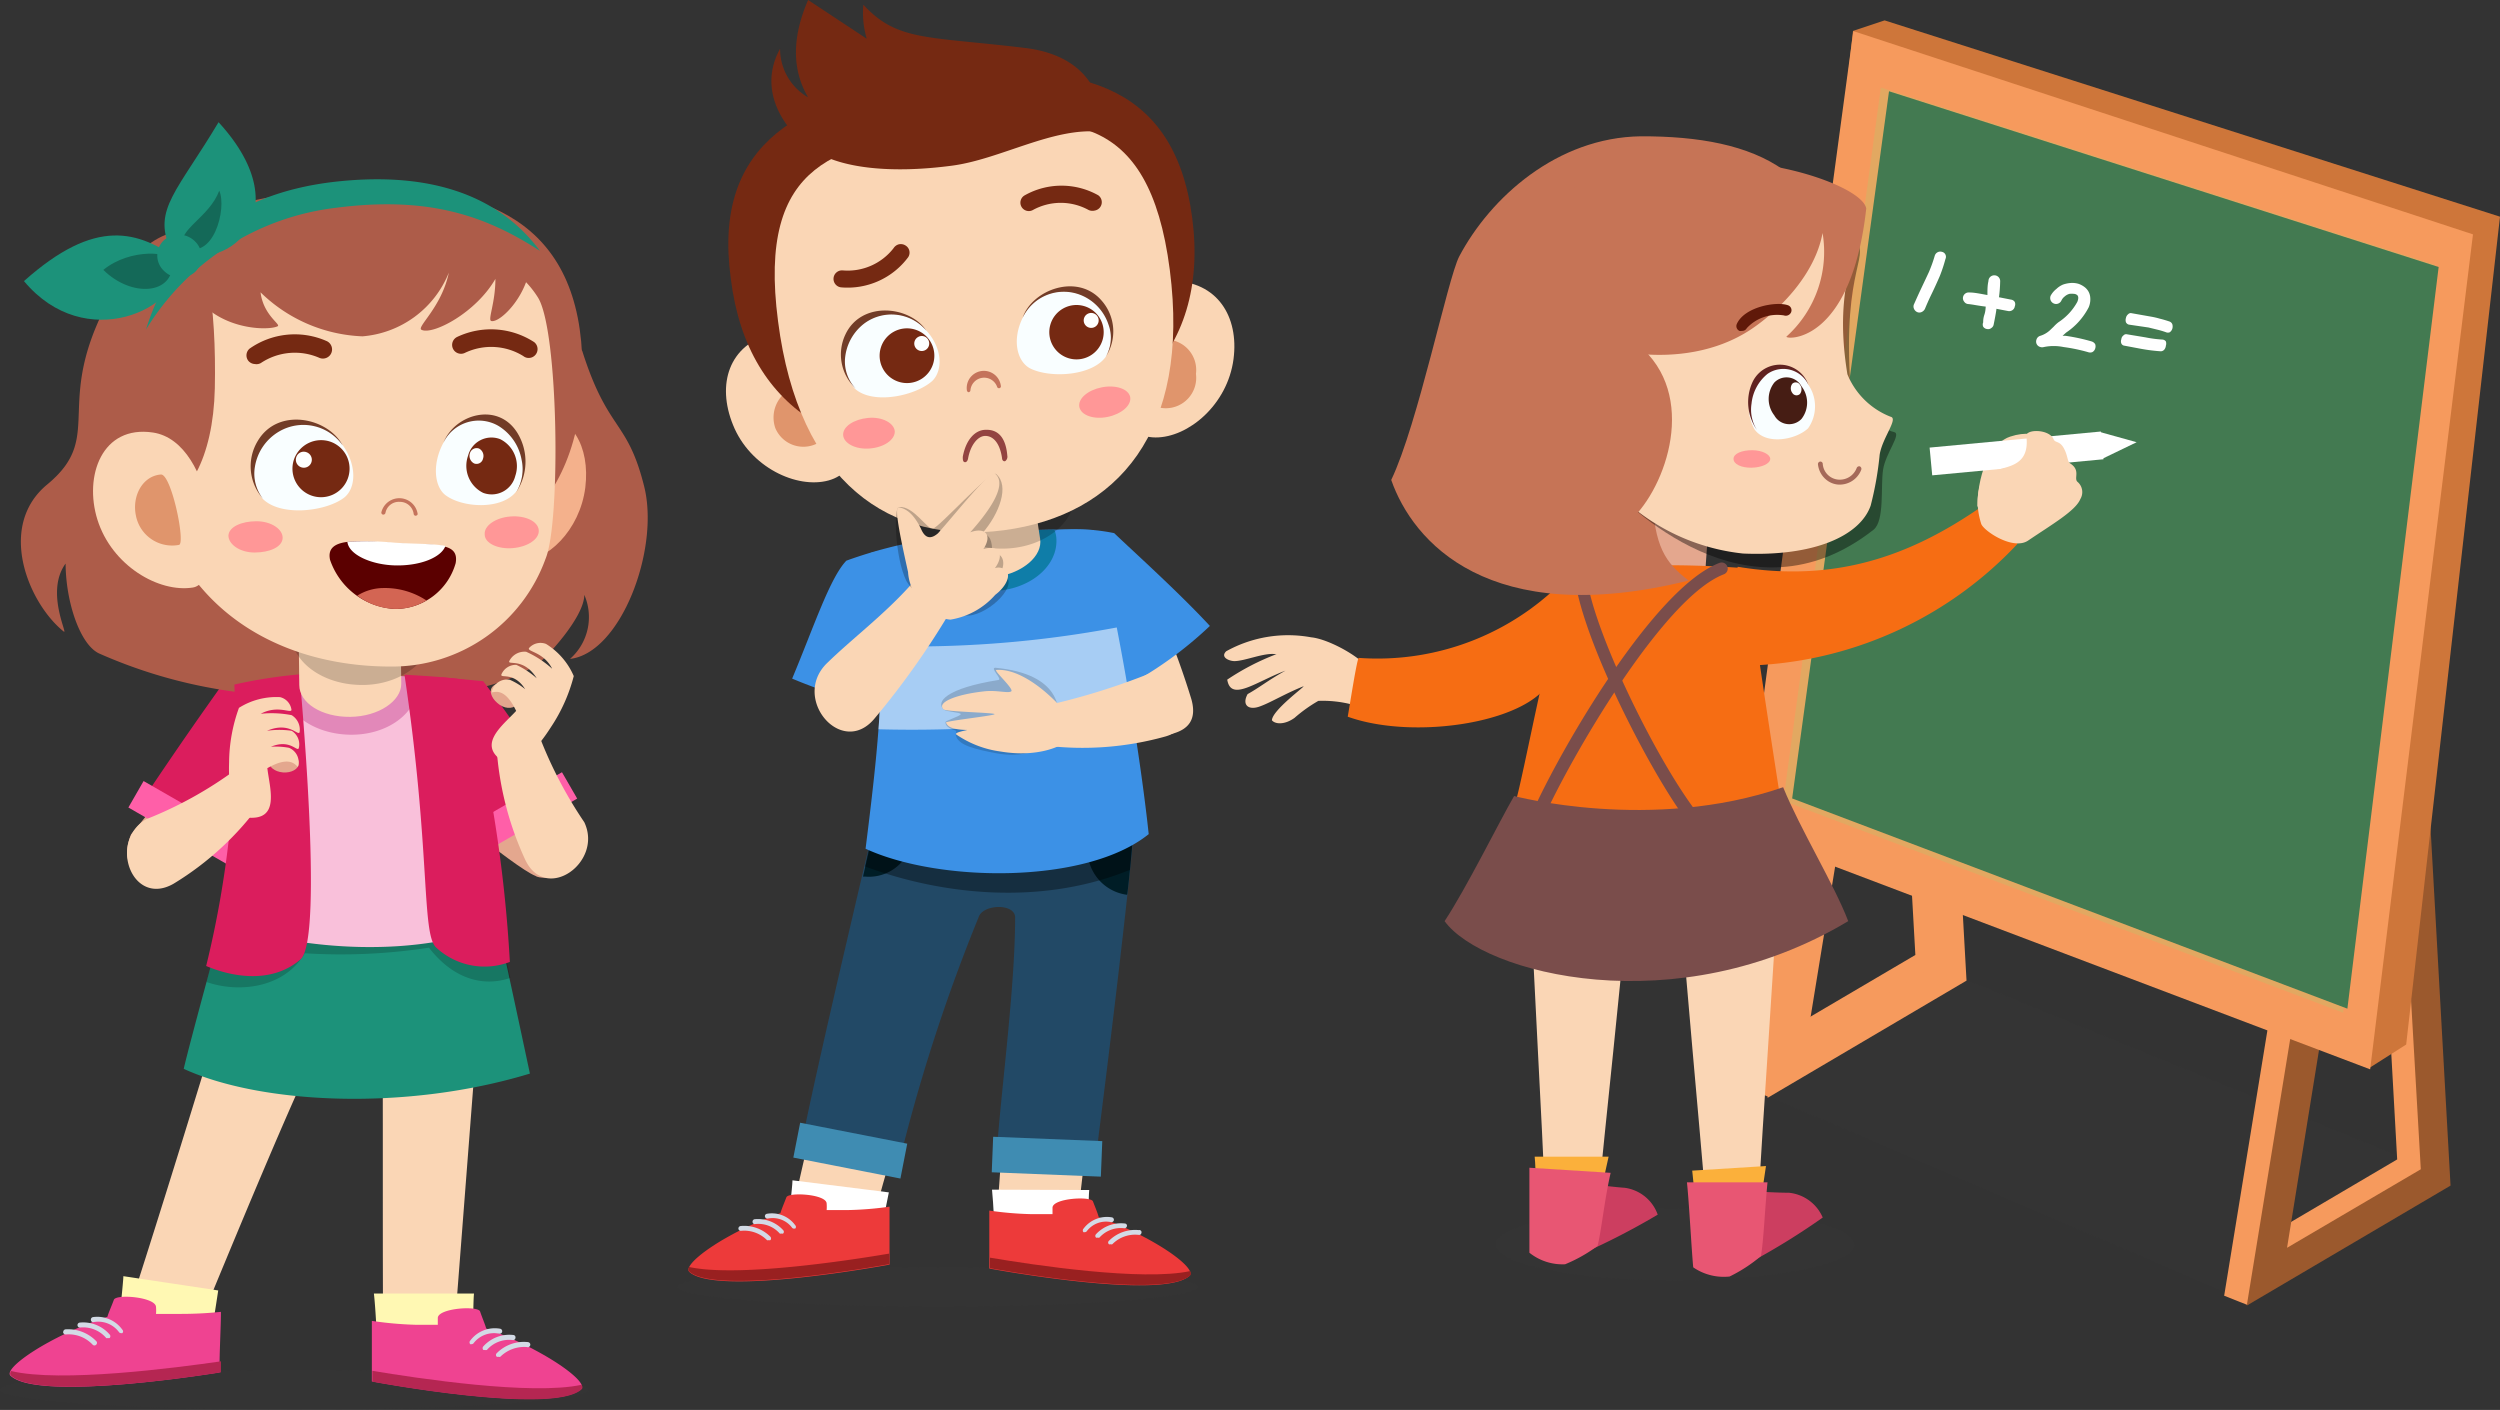 <svg xmlns="http://www.w3.org/2000/svg" viewBox="0 0 147.1 82.96"><rect x="0" y="0" width="147.1" height="82.96" fill="#333333" stroke="none"/><defs><style>.cls-1{fill:#383838;opacity:0.2;}.cls-2{fill:#fad6b5;}.cls-3{fill:#3c91e6;}.cls-12,.cls-4{fill:#fff;}.cls-5{fill:#ed3a3a;}.cls-6{fill:#992020;}.cls-7{fill:#d3dae5;}.cls-8{fill:#224966;}.cls-9{fill:#001d26;}.cls-10{fill:#3f8cb2;}.cls-11{opacity:0.37;}.cls-12{opacity:0.55;}.cls-13{fill:#0f7da8;}.cls-14{opacity:0.19;}.cls-15{fill:#e0956c;}.cls-16{fill:#752912;}.cls-17{fill:#ff9797;}.cls-18{fill:#f9feff;}.cls-19{fill:#723c27;}.cls-20{fill:#fefffe;}.cls-21{fill:#934341;}.cls-22{fill:#c4735b;}.cls-23{opacity:0.24;}.cls-24{opacity:0.17;}.cls-25{fill:#f69a5d;}.cls-26{fill:#9b592d;}.cls-27{fill:#ce763a;}.cls-28{fill:#e2a861;}.cls-29{fill:#437a51;}.cls-30{fill:#f66d13;}.cls-31{fill:#e4a78e;}.cls-32{fill:#7a4d4b;}.cls-33{fill:#fbb03b;}.cls-34{fill:#cc3e60;}.cls-35{fill:#e85673;}.cls-36{fill:#c67456;}.cls-37{opacity:0.4;}.cls-38{fill:#a56959;}.cls-39{fill:#601909;}.cls-40{fill:#602220;}.cls-41{fill:#461d14;}.cls-42{fill:#c68c75;}.cls-43{fill:#db1d5d;}.cls-44{fill:#ff5fa8;}.cls-45{fill:#ad5c49;}.cls-46{fill:#fff8b3;}.cls-47{fill:#ef4391;}.cls-48{fill:#b52652;}.cls-49{fill:#1c927a;}.cls-50{fill:#f9c0da;}.cls-51{fill:#e288b9;}.cls-52{fill:#f4b18c;}.cls-53{fill:#5b0000;}.cls-54{fill:#d36553;}.cls-55{opacity:0.28;}</style></defs><title>Asset 17</title><g id="Layer_2" data-name="Layer 2"><g id="Blackboard"><path class="cls-1" d="M70.49,75.72c0,.65-6.86,1.17-15.31,1.17s-15.31-.52-15.31-1.17,6.85-1.16,15.31-1.16S70.49,75.08,70.49,75.72Z"/><path class="cls-2" d="M70.1,41.14a46.39,46.39,0,0,0-3.5-8.41l-4.27,2.48c.21,1,3.55,7.51,4.51,8.22C67.75,43.25,70.8,43.62,70.1,41.14Z"/><path class="cls-3" d="M71.19,36.83a22.62,22.62,0,0,1-4.9,3.54c-2-2.12-4.13-8.94-4.15-9.17a11.24,11.24,0,0,1,3.42.17C66.6,32.37,69.32,34.81,71.19,36.83Z"/><path class="cls-2" d="M51.13,72.68a26.28,26.28,0,0,1-4.52-1.15c.21-1.29.84-3.85,1-4.6l4.81,1.19C52,69.36,51.38,71.82,51.13,72.68Z"/><path class="cls-4" d="M51.73,73c0,.08-5.33-.59-5.33-.68,0-.81.22-2.4.23-2.87l5.67.71C52.11,71.05,51.86,72.51,51.73,73Z"/><path class="cls-5" d="M45.92,71.38c.08-.27.23-.61.35-.93s2.37-.19,2.37.37a2.31,2.31,0,0,1,0,.38c.39,0,.81,0,1.26,0A19.84,19.84,0,0,0,52.34,71c0,.89,0,2.42,0,3.41,0,0-10.18,1.9-11.78.43C40.11,74.39,42.66,72.54,45.92,71.38Z"/><path class="cls-6" d="M52.33,73.76c0,.22,0,.43,0,.62,0,0-10.18,1.9-11.78.43a.22.22,0,0,1,0-.26C43.35,75.16,49.8,74.19,52.33,73.76Z"/><path class="cls-7" d="M46.6,72.23a.13.13,0,0,0,.11.06s.06,0,.08,0a.14.14,0,0,0,0-.2,1.7,1.7,0,0,0-1.67-.67.14.14,0,0,0-.11.17.15.15,0,0,0,.17.11A1.43,1.43,0,0,1,46.6,72.23Zm-.72.35a.14.14,0,0,0,.1,0,.13.13,0,0,0,.1,0,.14.14,0,0,0,0-.2,2,2,0,0,0-1.69-.64.15.15,0,0,0,0,.29A1.67,1.67,0,0,1,45.88,72.58Zm-2.43-.27a.14.14,0,0,0,.17.11,1.89,1.89,0,0,1,1.51.55.13.13,0,0,0,.1,0,.18.18,0,0,0,.1,0,.15.15,0,0,0,0-.2,2.17,2.17,0,0,0-1.76-.63A.15.15,0,0,0,43.45,72.31Z"/><path class="cls-2" d="M58.61,72.21a27.79,27.79,0,0,0,4.64.41c.23-1.29.48-3.92.6-4.67l-4.93-.46C58.89,68.79,58.66,71.31,58.61,72.21Z"/><path class="cls-4" d="M58.56,72.89c0,.08,5.36.13,5.38,0,.12-.8.1-2.41.15-2.87L58.37,70C58.46,70.87,58.51,72.35,58.56,72.89Z"/><path class="cls-5" d="M64.65,71.62c-.07-.27-.22-.61-.34-.93s-2.37-.19-2.38.37c0,.14,0,.27,0,.38-.39,0-.81,0-1.26,0a20.22,20.22,0,0,1-2.46-.21c0,.89,0,2.42,0,3.41,0,0,10.17,1.9,11.78.43C70.47,74.63,67.91,72.78,64.65,71.62Z"/><path class="cls-6" d="M58.25,74c0,.22,0,.43,0,.62,0,0,10.17,1.9,11.78.43.06-.06.06-.15,0-.26C67.22,75.4,60.78,74.43,58.25,74Z"/><path class="cls-7" d="M65.37,71.91a.15.15,0,0,0,.17-.11.15.15,0,0,0-.11-.17,1.72,1.72,0,0,0-1.68.67.15.15,0,0,0,0,.2.13.13,0,0,0,.08,0,.14.14,0,0,0,.12-.06A1.42,1.42,0,0,1,65.37,71.91Zm.78.36a.15.15,0,0,0,.16-.13.13.13,0,0,0-.13-.15,2,2,0,0,0-1.69.63.14.14,0,0,0,0,.2.12.12,0,0,0,.09,0,.15.15,0,0,0,.11,0A1.69,1.69,0,0,1,66.15,72.27Zm.86.11a2.17,2.17,0,0,0-1.76.63.13.13,0,0,0,0,.2.11.11,0,0,0,.09,0,.15.15,0,0,0,.11,0A1.88,1.88,0,0,1,67,72.66a.13.13,0,0,0,.16-.11A.13.13,0,0,0,67,72.38Z"/><path class="cls-8" d="M47,68.15a55.74,55.74,0,0,0,5.82.6A102.52,102.52,0,0,1,57.61,53.9c.32-.71,2.13-.74,2.12.09,0,4.5-1,11.4-1.14,14.85,1.71-.2,4.37.17,5.81-.11,0,0,2.41-18.66,2.57-23.14a111.06,111.06,0,0,0-14.71-.74C51.6,48,48,62.8,47,68.15Z"/><path class="cls-9" d="M66.81,47.51A2.58,2.58,0,0,0,64,49.75a2.67,2.67,0,0,0,2.32,2.9C66.38,52.42,66.72,48.83,66.81,47.51Z"/><path class="cls-9" d="M52,46.58c-.35,1.29-.77,3-1.22,5l.14,0A2.58,2.58,0,0,0,52,46.58Z"/><rect class="cls-10" x="58.4" y="67.1" width="6.42" height="2.09" transform="matrix(-1, -0.04, 0.04, -1, 120.49, 138.67)"/><rect class="cls-10" x="46.83" y="66.65" width="6.42" height="2.09" transform="translate(13.92 -8.34) rotate(11.07)"/><path class="cls-11" d="M66.49,51.18c.18-1.94.32-4.44.32-5.2a107.17,107.17,0,0,0-14.58-1c-.22,1-.74,3.19-1.34,6C55.49,52.69,61.33,53.29,66.49,51.18Z"/><path class="cls-3" d="M46.61,39.93A30.65,30.65,0,0,0,53,41.83c.63-2.85,1.83-10,1.8-10.12a26.65,26.65,0,0,0-5,1.28C48.83,34,47.88,36.9,46.61,39.93Z"/><path class="cls-3" d="M50.93,49.94c4.33,2,13,2.1,16.66-.86-.66-6.18-2.36-15.43-3.23-17.89a47.24,47.24,0,0,0-13.11,1.34C52.2,38.45,51.92,42.07,50.93,49.94Z"/><path class="cls-12" d="M65.71,36.92c.29,1.5.59,3.15.86,4.84a71.38,71.38,0,0,1-14.88,1.15,45.56,45.56,0,0,0,.12-4.9A64.65,64.65,0,0,0,65.71,36.92Z"/><path class="cls-13" d="M62.16,31.76a1.68,1.68,0,0,0-.12-.59,59.9,59.9,0,0,0-7.55.57,1.24,1.24,0,0,0,0,.27c0,1.6,1.81,2.84,3.94,2.77S62.21,33.36,62.16,31.76Z"/><path class="cls-2" d="M60.49,27.06l.71,4.64c.16,1-1,2-2.55,2.24s-2.95-.37-3.11-1.37l-.71-4.64Z"/><path class="cls-14" d="M63.28,28.93a2.51,2.51,0,0,0-.14-.66,66.22,66.22,0,0,0-8.41.61c0,.1,0,.2,0,.3.05,1.78,2,3.16,4.38,3.1S63.33,30.71,63.28,28.93Z"/><path class="cls-2" d="M61.59,43.88a18.1,18.1,0,0,0,7-.55c2.34-.68,1.38-4.39-1-3.68a39.87,39.87,0,0,1-6.29,1.92C60.9,41.66,61.17,43.83,61.59,43.88Z"/><path class="cls-2" d="M56,35.84a47.73,47.73,0,0,1-4.57,6.47c-1.93,2.26-4.87-1.22-2.78-3.28,1.54-1.5,3.38-2.86,5-4.68C54,34,56.24,35.44,56,35.84Z"/><path class="cls-2" d="M72.58,21.13c-.35,2.68-2.66,4.62-4.59,4.61s-2.56-2.1-2.54-4.64,1.6-4.59,3.53-4.57C71.61,16.56,72.91,18.61,72.58,21.13Z"/><path class="cls-15" d="M70.37,22a1.79,1.79,0,1,1-3.55,0,1.79,1.79,0,1,1,3.55,0Z"/><path class="cls-2" d="M43.13,25c1,2.5,3.76,3.78,5.62,3.27s1.93-2.69,1.26-5.14-2.73-4-4.59-3.51C42.88,20.29,42.16,22.61,43.13,25Z"/><path class="cls-15" d="M45.62,25.19a1.79,1.79,0,1,0,1.18-2.42A1.9,1.9,0,0,0,45.62,25.19Z"/><path class="cls-16" d="M43,16.39C44,24.52,50.14,27.44,58,26.4S71.22,21,70.15,12.82s-7.1-9.26-15-8.22S41.89,8.26,43,16.39Z"/><path class="cls-2" d="M45.78,18.9C47,28.42,52.37,32.08,59.06,31.2s11-5.8,9.77-15.33S62.64,6.73,56,7.61,44.53,9.37,45.78,18.9Z"/><path class="cls-17" d="M66.5,23.36c.09.48-.5,1-1.32,1.17s-1.57-.09-1.67-.58.5-1,1.32-1.16S66.4,22.88,66.5,23.36Z"/><path class="cls-17" d="M52.65,25.39c0,.49-.63.93-1.47,1s-1.55-.31-1.57-.8.63-.92,1.47-1S52.62,24.9,52.65,25.39Z"/><path class="cls-16" d="M45.9,2.87a3.3,3.3,0,0,0,1.65,2.86c-.81-1.37-1.09-3.23,0-5.73L51,2.28a5.37,5.37,0,0,1-.2-2c2,2.15,3.66,1.84,9.5,2.54,4,.48,4.72,3.28,4.46,4.94C62,7.45,58.85,9.38,56,9.75c-3.56.47-6.36.14-7.92-.78C46.2,7.85,44.51,5.37,45.9,2.87Z"/><path class="cls-18" d="M54.48,19.42c1,1.08,1,2.39.37,3-1,.88-3.48,1.41-4.55.45A2.59,2.59,0,0,1,50.85,19,2.67,2.67,0,0,1,54.48,19.42Z"/><path class="cls-19" d="M49.74,19.69c.93-2,3.79-1.71,4.77-.23A2.69,2.69,0,0,0,50.9,19a2.9,2.9,0,0,0-1.18,2.12,2.29,2.29,0,0,0,.64,1.75A2.74,2.74,0,0,1,49.74,19.69Z"/><path class="cls-16" d="M54.77,20.14a1.61,1.61,0,1,1-2.18-.62A1.61,1.61,0,0,1,54.77,20.14Z"/><path class="cls-20" d="M54.62,20a.44.44,0,1,1-.6-.17A.43.43,0,0,1,54.62,20Z"/><path class="cls-18" d="M60.19,18.67c-.65,1.29-.37,2.57.41,3,1.17.6,3.71.47,4.5-.73a2.58,2.58,0,0,0-1.53-3.61A2.66,2.66,0,0,0,60.19,18.67Z"/><path class="cls-19" d="M64.83,17.7c-1.41-1.66-4.1-.66-4.66,1a2.68,2.68,0,0,1,3.37-1.36,2.83,2.83,0,0,1,1.68,1.75A2.23,2.23,0,0,1,65.06,21,2.74,2.74,0,0,0,64.83,17.7Z"/><path class="cls-16" d="M64.74,18.77a1.6,1.6,0,1,1-2.18-.62A1.6,1.6,0,0,1,64.74,18.77Z"/><path class="cls-20" d="M64.59,18.64a.44.44,0,1,1-.6-.17A.44.44,0,0,1,64.59,18.64Z"/><path class="cls-16" d="M52.87,14.38a.53.53,0,0,0-.29.22,3.42,3.42,0,0,1-3,1.31.5.5,0,0,0-.07,1,4.44,4.44,0,0,0,3.93-1.78.49.49,0,0,0-.15-.68A.52.52,0,0,0,52.87,14.38Z"/><path class="cls-16" d="M64.41,12.39a.5.5,0,0,0,.21-.9,4.41,4.41,0,0,0-4.32,0,.49.49,0,1,0,.47.87,3.4,3.4,0,0,1,3.29,0A.55.55,0,0,0,64.41,12.39Z"/><path class="cls-21" d="M58.12,25.29H58c-.62,0-1.17.58-1.35,1.59,0,.14,0,.28.1.31s.18-.06.21-.2c.13-.77.56-1.33,1-1.34s.86.36,1,1.3c0,.14.1.22.19.18a.32.32,0,0,0,.12-.32C59.16,25.48,58.5,25.31,58.12,25.29Z"/><path class="cls-22" d="M57,23.08a.13.13,0,0,0,.1-.11.81.81,0,0,1,1.57-.21.11.11,0,1,0,.22-.06,1,1,0,0,0-2,.26.13.13,0,0,0,.11.12Z"/><path class="cls-23" d="M58.83,33.74c.31-.41.34-1.2-.45-1.22,0-.67-.1-1.05-.59-1.13,1-1.14,1.64-2.81.82-3.5-.3-.25-3.35,3.14-3.71,3.21s-1.12-1.33-2-1.27c-.34,0-.24,3,.43,4.35.46.91,2.9,2.3,3.92,2C58.53,35.89,60.21,34.08,58.83,33.74Z"/><path class="cls-2" d="M59.23,33.6a.66.66,0,0,0-.69-.17c.29-.39.38-.79.2-1s-.5-.24-.88-.12c.24-.36.32-.71.16-.92s-.52-.22-.93-.07c.95-1.06,2.27-2.77,1.46-3.45-.29-.24-2.45,2.51-3.36,3.51-.36.31-.73.38-1-.27-.41-.83-.83-1.18-1.31-1.26-.32-.06.24,2.4.55,3.81a2.8,2.8,0,0,0,.17.8,2.67,2.67,0,0,0,2.32,2A4.46,4.46,0,0,0,58.56,35h0C59.17,34.54,59.47,33.92,59.23,33.6Z"/><path class="cls-24" d="M55.63,42.48c0,.08,0,.33.56.49.17.05,0,.22.07.36.18.53,1.12.76,2.4,1,2.55.44,3.45-1,3.59-1.77s.19-2.9-3.68-3.27c-.35,0,.43.68.18.72-3.08.49-3.71,1.29-3.22,1.74.16.14,1,.16,1,.27S55.69,42.38,55.63,42.48Z"/><path class="cls-2" d="M55.66,42.52c.07.13.17.41,1.22.43.17,0-.78.13-.61.27a6,6,0,0,0,2.61,1c2.55.43,4.3-.55,4.42-1.26.08-.5-2.61-3.69-4.67-3.54-.21,0,1.06,1.13.87,1.26s-.86-.09-1.6,0c-1.64.18-2.81.65-2.38,1.06.15.14,3,.19,3,.28S55.62,42.42,55.66,42.52Z"/><polygon class="cls-1" points="132.09 76.54 104.1 64.53 115.69 57.64 143.3 68.9 132.09 76.54"/><path class="cls-25" d="M102.72,64l9-55.35,2.71,48.45-10.39,7.43Zm8.19-39.63L105,60.72l7.7-4.53Z"/><path class="cls-25" d="M104,64.6l9-55.35,2.71,48.45ZM112.22,25,106.3,61.28,114,56.75Z"/><path class="cls-25" d="M130.87,76.24l9.22-56.58,2.76,49.53-10.62,7.59Zm8.37-40.51-6.05,37.12,7.86-4.63Z"/><path class="cls-26" d="M132.2,76.82l9.22-56.59,2.77,49.53Zm8.37-40.52-6,37.12,7.87-4.62Z"/><polygon class="cls-27" points="139.44 62.82 103.85 48.56 109.03 1.82 110.89 1.2 147.1 12.75 141.58 61.46 139.44 62.82"/><polygon class="cls-25" points="139.46 62.92 102.69 48.99 109.05 1.83 145.51 13.79 139.46 62.92"/><polygon class="cls-28" points="137.87 59.59 104.93 47.12 110.67 5.15 143.28 15.58 137.87 59.59"/><polygon class="cls-29" points="138.12 59.35 105.45 46.98 111.15 5.37 143.49 15.71 138.12 59.35"/><ellipse class="cls-1" cx="98.55" cy="73.23" rx="10.56" ry="2.12"/><path class="cls-2" d="M103.49,70.38l-3.15.06c-.33-4.17-1.14-12.61-1.61-18.95l5.92-.06C104.36,57.37,103.7,66.05,103.49,70.38Z"/><path class="cls-2" d="M90.9,70.44l3.14.1c.4-4.16,1.32-12.59,1.89-18.92L90,51.47C90.22,57.42,90.75,66.11,90.9,70.44Z"/><path class="cls-2" d="M72.62,38.9c.63,0,1.73-.5,2.42-.41l.07,0a14.26,14.26,0,0,0-2.9,1.5c.22,1.32,1.67.13,3.43-.53-1,.55-1.54,1-2.23,1.38-.36.65.06,1,.79.7.57-.21,1.49-.76,2.5-1.16.1,0-1.84,1.41-1.86,2,.18.23.73.29,1.33-.14a8.62,8.62,0,0,1,1.4-1,6.78,6.78,0,0,1,2,.22c.79-.07,1.23-1.55,1.11-1.86-.31-.8-2.46-2-3.53-2.1a7.5,7.5,0,0,0-5,.82C71.79,38.67,72.31,38.89,72.62,38.9Z"/><path class="cls-30" d="M79.94,38.71c-.13.26-.51,2.74-.64,3.46,4,1.44,11,.3,12-2.31a52.37,52.37,0,0,0,1.28-6.33A15.35,15.35,0,0,1,79.94,38.71Z"/><path class="cls-31" d="M100.52,31l-.23,3.36c-.05.73-1.08,1.25-2.3,1.16s-2.17-.73-2.12-1.45l.23-3.37Z"/><path class="cls-30" d="M89.09,47.48c4.61,3.91,12.3,1.7,15.83.55,0,0-1.44-9.05-2.17-14.59a61,61,0,0,0-10.14.06C91.41,35.73,89.58,46.18,89.09,47.48Z"/><path class="cls-32" d="M99.69,48.63a.37.37,0,0,1-.28-.14c-2.39-3-7.74-13.52-6.65-16a.36.36,0,0,1,.48-.19.36.36,0,0,1,.18.48C92.57,34.73,97.24,44.56,100,48a.36.36,0,0,1-.06.51A.4.4,0,0,1,99.69,48.63Z"/><path class="cls-32" d="M90.48,48.31a.32.32,0,0,1-.14,0,.36.36,0,0,1-.19-.48c1.65-3.71,7.15-13.21,11-14.7a.36.36,0,1,1,.26.67c-3.58,1.4-9,10.81-10.58,14.32A.36.36,0,0,1,90.48,48.31Z"/><path class="cls-32" d="M104.92,46.32c1,2.46,3,5.71,3.83,7.88-10.12,6.07-21.5,3.1-23.75,0,1.29-1.95,3.23-5.88,4.09-7.36C89.09,46.83,97.16,49,104.92,46.32Z"/><path class="cls-33" d="M103.39,72l-3.52.23c-.08-.65-.2-2.59-.3-3.35l4.34-.27C103.72,69.79,103.54,71.4,103.39,72Z"/><path class="cls-34" d="M103.09,74.22,100,74.1c-.13-.63.2-3.47,0-4.22,0,0,4,.31,5.25.3a2.43,2.43,0,0,1,2,1.46A41.12,41.12,0,0,1,103.09,74.22Z"/><path class="cls-35" d="M103.61,73.91a8.83,8.83,0,0,1-1.84,1.2,3.17,3.17,0,0,1-2.14-.54c-.09-.89-.25-3.91-.37-5H104C103.84,71.21,103.77,73.05,103.61,73.91Z"/><path class="cls-33" d="M93.91,71.41H90.38c0-.64,0-2.59-.08-3.35h4.35C94.38,69.2,94.1,70.8,93.91,71.41Z"/><path class="cls-34" d="M93.08,73.77l-3-.32c-.09-.64.42-3.45.3-4.21,0,0,4,.57,5.22.65a2.4,2.4,0,0,1,1.94,1.58A42,42,0,0,1,93.08,73.77Z"/><path class="cls-35" d="M94,73.31a8.72,8.72,0,0,1-1.91,1.08,3.12,3.12,0,0,1-2.1-.68c0-.89,0-3.91,0-5l4.78.3C94.4,70.63,94.22,72.47,94,73.31Z"/><path class="cls-36" d="M108.21,17.78c-.09,7.68-4.21,11.31-11,11.38.14,3,.75,3.93,2.15,5-11.77,2.91-16.24-2.31-17.5-5.92,1.57-3.27,3.32-11.84,4-13.15,1.84-3.48,5.76-7,10.68-7.07C103.35,8,108.3,10.1,108.21,17.78Z"/><path class="cls-37" d="M109,13.91c1.26,1.24-.64,1.44-.11,9,.06.87,1.73,2.34,2.55,2.51.48.09-.49,1.23-.64,2.22s.1,3-.56,3.53C102.8,37,95.69,29.64,94.37,28.28c-1.55-1.86-4.19-5.18-4.16-8.1.11-9,3.41-8.2,10.33-8.26C103.8,11.88,106.51,11.49,109,13.91Z"/><path class="cls-2" d="M108.5,13.76c1.27,1.25-.73,2.52.2,8.26a4.52,4.52,0,0,0,2.54,2.5c.48.1-.48,1.23-.64,2.23a19.27,19.27,0,0,1-.53,3c-.63,1.8-3.37,3-7.51,2.82a12.3,12.3,0,0,1-7.39-3.53c-1.55-1.86-5.16-6.8-5.12-9.72.11-9,3.41-8.2,10.33-8.27C103.64,11,106.05,11.35,108.5,13.76Z"/><path class="cls-36" d="M97,20.87c2.9,3.23.65,8.6-1.45,10.05-.77.53-5.16-4.46-6-5.11-2-1.41-2.35-5.09-2.31-7.87,0-4,3.5-8.08,12-7.81C102.33,10.23,92.37,15.75,97,20.87Z"/><path class="cls-17" d="M104.16,27c0,.28-.5.51-1.1.52S102,27.31,102,27s.49-.51,1.09-.51S104.16,26.74,104.16,27Z"/><path class="cls-38" d="M107.6,28.33a1.35,1.35,0,0,1-.63-1,.15.15,0,0,1,.12-.17.14.14,0,0,1,.16.12,1,1,0,0,0,.91.94,1.06,1.06,0,0,0,1.09-.69.16.16,0,0,1,.18-.09.16.16,0,0,1,.09.19,1.36,1.36,0,0,1-1.39.88A1.24,1.24,0,0,1,107.6,28.33Z"/><path class="cls-36" d="M93.37,13.81c0,.14,1.57,1,1.49,2.62,0,1.87-1.79,2.73-1.8,3.17,0,.8,5.84,2.55,10-.24,1.7-1.15,3.74-3.24,4.18-5.65a6.71,6.71,0,0,1-2.12,6.09c-.18.18,3.79.59,4.69-7.53C109.46,10.21,95.55,6.5,93.37,13.81Z"/><path class="cls-39" d="M102.49,19.47a.35.35,0,0,1-.14,0,.31.31,0,0,1-.15-.42c.46-1,2.32-1.33,3-1.09a.31.31,0,0,1,.19.41.34.34,0,0,1-.42.19,2.44,2.44,0,0,0-2.19.75A.31.31,0,0,1,102.49,19.47Z"/><path class="cls-18" d="M106.39,22.62a2.25,2.25,0,0,1,0,2.58c-.73.69-2.48,1-3.15.07a2.59,2.59,0,0,1,.64-3.31A1.61,1.61,0,0,1,106.39,22.62Z"/><path class="cls-40" d="M103.11,22.5a1.78,1.78,0,0,1,3.3.15A1.63,1.63,0,0,0,104,22a2.58,2.58,0,0,0-.94,1.75,2.24,2.24,0,0,0,.32,1.55A2.84,2.84,0,0,1,103.11,22.5Z"/><path class="cls-41" d="M106,22.73a1.56,1.56,0,0,1,0,1.92,1,1,0,0,1-1.6-.21,1.57,1.57,0,0,1,0-1.93A1,1,0,0,1,106,22.73Z"/><path class="cls-20" d="M105.91,22.64a.45.45,0,0,1,0,.54.29.29,0,0,1-.45-.06.45.45,0,0,1,0-.54A.29.29,0,0,1,105.91,22.64Z"/><path class="cls-30" d="M116.55,29.84A5.39,5.39,0,0,1,118.71,32a22.64,22.64,0,0,1-15.12,7.13c-1.55.15-1.16-1.63-1.5-3.15a6,6,0,0,1,.16-2.63C107.92,34.28,112.31,32.77,116.55,29.84Z"/><path class="cls-2" d="M121.08,26.46c0-.18-1-1.37-2.8-.77-1,.32-1.88,1.83-1.93,4.06,0,.21.38,0,.67-.11s4-1.94,3.51-1.89-1.31.45-1-.35S121,27,121.08,26.46Z"/><path class="cls-42" d="M120.17,26.42c.21.41-2.06,1.95-2.27,1.54s.09-.83.61-1.25S120,26,120.17,26.42Z"/><polygon class="cls-4" points="123.56 25.42 123.71 26.99 125.72 26.02 123.56 25.42"/><rect class="cls-4" x="113.59" y="25.85" width="10.12" height="1.64" transform="translate(-1.97 11.21) rotate(-5.36)"/><path class="cls-2" d="M117,27.86c.76-.48,2.48-.19,2.23-2.22,0-.39,1.29-.4,1.59.17.09.3.39.06.67.67.18.38.16.68.31.78.66.42.19.89.45,1.1a.79.79,0,0,1,.16,1c-.28.69-1.63,1.47-3.08,2.45-.9.6-2.66-.61-2.76-1C116.12,29.37,116.47,28.17,117,27.86Z"/><path class="cls-4" d="M113.84,15.05a.34.34,0,0,1,.43-.23.29.29,0,0,1,.2.16.3.3,0,0,1,0,.26,9,9,0,0,1-.33,1c-.14.32-.3.68-.49,1.07s-.31.68-.39.87a.41.41,0,0,1-.19.18.32.32,0,0,1-.27,0,.37.37,0,0,1-.18-.19.32.32,0,0,1,0-.27c.1-.22.23-.52.41-.9s.34-.72.47-1A8.44,8.44,0,0,0,113.84,15.05Z"/><path class="cls-4" d="M115.81,17.89a.3.3,0,0,1-.23-.13.33.33,0,0,1-.08-.25.34.34,0,0,1,.38-.3c.31,0,.66.08,1.06.15,0-.3,0-.57.06-.82a.34.34,0,0,1,.35-.34.34.34,0,0,1,.34.35,8.34,8.34,0,0,1-.07.94l.71.14a.3.3,0,0,1,.22.14.34.34,0,0,1,0,.26.32.32,0,0,1-.14.22.34.34,0,0,1-.26.05l-.68-.13c0,.11-.14.83-.16.91a.3.3,0,0,1-.14.22.29.29,0,0,1-.25.06.31.31,0,0,1-.23-.14.32.32,0,0,1,0-.25c0-.09,0-.24.07-.45s.07-.37.08-.48C116.46,18,116.11,17.92,115.81,17.89Z"/><path class="cls-4" d="M121.48,17.45a.63.63,0,0,0-.18.22.35.35,0,0,1-.19.19.33.33,0,0,1-.26,0,.35.35,0,0,1-.19-.19.36.36,0,0,1,0-.27A1.28,1.28,0,0,1,121,17a1.25,1.25,0,0,1,.4-.26,1.8,1.8,0,0,1,.45-.09,1.33,1.33,0,0,1,.45.05,1.28,1.28,0,0,1,.38.21.84.84,0,0,1,.3.51,1.2,1.2,0,0,1-.08.66,4,4,0,0,1-1.33,1.49l-.21.19.18,0a10.84,10.84,0,0,1,1.53.33.37.37,0,0,1,.21.16.39.39,0,0,1,0,.26.35.35,0,0,1-.17.21.36.36,0,0,1-.25,0,10,10,0,0,0-1.44-.3,2.87,2.87,0,0,0-1.16,0,.34.34,0,0,1-.2,0,.33.33,0,0,1-.24-.22.34.34,0,0,1,0-.2.33.33,0,0,1,.23-.24,1.49,1.49,0,0,0,.56-.32l.23-.22a2.16,2.16,0,0,1,.28-.26,3.33,3.33,0,0,0,1.11-1.2q.11-.27,0-.39a.33.33,0,0,0-.2-.08,1.13,1.13,0,0,0-.26,0A.68.68,0,0,0,121.48,17.45Z"/><path class="cls-4" d="M125,20.34a.22.22,0,0,1-.18-.13.34.34,0,0,1,0-.25.3.3,0,0,1,.12-.22.21.21,0,0,1,.21-.07l1.09.18a7.07,7.07,0,0,0,1,.13.27.27,0,0,1,.2.11.4.4,0,0,1,0,.25.43.43,0,0,1-.1.24.28.28,0,0,1-.2.09,10.12,10.12,0,0,1-1.13-.14Zm.26-1.24a.26.26,0,0,1-.17-.14.42.42,0,0,1,0-.25.36.36,0,0,1,.13-.22.21.21,0,0,1,.21-.06l1.13.2a4.46,4.46,0,0,1,.52.12c.21.05.4.11.58.17a.28.28,0,0,1,.16.16.46.46,0,0,1,0,.26.41.41,0,0,1-.15.21.28.28,0,0,1-.22,0,5,5,0,0,0-.54-.16l-.49-.12Z"/><ellipse class="cls-1" cx="17.33" cy="81.78" rx="17.33" ry="1.18"/><path class="cls-31" d="M33.39,49.18c-2.26-2.69-5.28-7.16-5.81-7.54L23.94,45.3c.5,1,6.4,5.78,7.55,6.23C31.91,51.84,34.4,51.68,33.39,49.18Z"/><path class="cls-31" d="M7.71,49.1C10,46.4,13,41.93,13.52,41.55l3.64,3.67c-.5,1-6.39,5.77-7.55,6.23C9.2,51.75,6.71,51.6,7.71,49.1Z"/><path class="cls-43" d="M8.79,46.48a36.53,36.53,0,0,0,4.38,3.93,37.12,37.12,0,0,0,4.29-4.1c.66-2-.47-5.34-2-6.15L13,40.39C12,41.8,10.78,43.52,8.79,46.48Z"/><rect class="cls-44" x="7.51" y="47.37" width="6.9" height="1.79" transform="matrix(0.87, 0.5, -0.5, 0.87, 25.6, 0.99)"/><path class="cls-45" d="M34.26,20.65c1.52,4.79,2.66,4,3.65,8,.91,3.7-1.39,9.78-4.37,10.12A3.28,3.28,0,0,0,34.38,35c0,1.34-2.31,3.78-2.76,4.08-3.83,2.47-8,1.46-11.34,1.76a29.19,29.19,0,0,1-14.47-2.4c-1.12-.55-1.94-3.05-1.95-5.28-1.21,1.66.17,4.22-.11,4C1.68,35.5-.19,31,2.75,28.53c3.66-3,0-4.81,4.15-11.74C14.66,16.09,30.48,16.19,34.26,20.65Z"/><path class="cls-43" d="M32.7,46.16a37.25,37.25,0,0,1-4.38,3.92A38.71,38.71,0,0,1,24,46c-.66-2,.47-5.33,2-6.15l2.43.23C29.5,41.48,30.7,43.19,32.7,46.16Z"/><path class="cls-2" d="M7.64,76.9a23.55,23.55,0,0,0,4.09,1c1.66-4,5.55-13.49,7.26-16.84.41-.8,3.44-.82,3.51.12.05.58,0,14.15.05,17.58a11,11,0,0,0,4.15,0s1.79-23.14,2.06-26.66a78.05,78.05,0,0,0-13.11-1.58C14.78,54.13,9.76,70.37,7.64,76.9Z"/><path class="cls-46" d="M12.28,79.36A47.09,47.09,0,0,1,7,78.55c0-1,.24-2.9.26-3.46l5.58.84C12.68,77,12.41,78.71,12.28,79.36Z"/><path class="cls-47" d="M6.32,77.48c.08-.28.25-.64.38-1s2.48-.16,2.48.43a2.41,2.41,0,0,1,0,.4c.41,0,.85,0,1.32,0A23.21,23.21,0,0,0,13,77.19c0,.93-.1,2.53-.08,3.56,0,0-10.67,1.77-12.31.19C.19,80.5,2.89,78.62,6.32,77.48Z"/><path class="cls-48" d="M13,80.1v.65S2.29,82.52.65,80.94c-.07-.06-.07-.15,0-.27C3.55,81.37,10.31,80.49,13,80.1Z"/><path class="cls-7" d="M7,78.38a.14.14,0,0,0,.12.06.11.11,0,0,0,.08,0,.14.14,0,0,0,0-.2,1.81,1.81,0,0,0-1.74-.74.15.15,0,0,0-.11.18.13.13,0,0,0,.17.11A1.52,1.52,0,0,1,7,78.38Zm-.76.35a.16.16,0,0,0,.11,0,.18.18,0,0,0,.1,0,.15.15,0,0,0,0-.21,2.06,2.06,0,0,0-1.75-.7.15.15,0,0,0-.14.16.14.14,0,0,0,.17.13A1.78,1.78,0,0,1,6.25,78.73Zm-2.53-.34a.16.16,0,0,0,.17.13,1.93,1.93,0,0,1,1.57.6.14.14,0,0,0,.21,0,.14.14,0,0,0,0-.21,2.3,2.3,0,0,0-1.82-.69A.16.16,0,0,0,3.72,78.39Z"/><path class="cls-46" d="M22.24,79.6a50.45,50.45,0,0,0,5.5,0c.12-1,.09-2.93.15-3.49H22C22.12,77.17,22.18,78.94,22.24,79.6Z"/><path class="cls-47" d="M28.61,78.17c-.08-.28-.24-.64-.36-1s-2.48-.2-2.49.38c0,.15,0,.28,0,.4-.41,0-.85,0-1.32,0a21.2,21.2,0,0,1-2.56-.23c0,.93,0,2.53,0,3.56,0,0,10.63,2,12.31.45C34.68,81.32,32,79.39,28.61,78.17Z"/><path class="cls-48" d="M21.91,80.66c0,.23,0,.45,0,.64,0,0,10.63,2,12.31.45.07-.06.07-.15,0-.27C31.29,82.12,24.56,81.1,21.91,80.66Z"/><path class="cls-7" d="M29.35,78.47a.15.15,0,1,0,.07-.29,1.8,1.8,0,0,0-1.75.7.15.15,0,0,0,0,.21.11.11,0,0,0,.08,0,.14.14,0,0,0,.12-.06A1.51,1.51,0,0,1,29.35,78.47Zm.82.38a.14.14,0,0,0,.16-.13.14.14,0,0,0-.13-.17,2.06,2.06,0,0,0-1.76.67.15.15,0,0,0,0,.21.15.15,0,0,0,.09,0,.18.18,0,0,0,.12,0A1.73,1.73,0,0,1,30.17,78.85Zm.9.12a2.24,2.24,0,0,0-1.84.65.14.14,0,0,0,0,.21.13.13,0,0,0,.1,0,.12.12,0,0,0,.11,0A2,2,0,0,1,31,79.26a.15.15,0,1,0,.05-.29Z"/><path class="cls-49" d="M10.81,62.89c4.48,2.06,13,2.52,20.37.28,0,0-1.73-8.13-2-9.2a154.74,154.74,0,0,0-15.82-.59C13,54.65,11.18,61.29,10.81,62.89Z"/><path class="cls-14" d="M29.15,53.66c-1.07-.2-14.95-.09-15.89.05,0,.38-.82,2.94-1.11,4.07,1.92.67,4.59.35,5.78-1.69a34,34,0,0,0,7.31-.33c1.4,1.81,3.15,2.34,4.79,1.78C29.67,55.91,29.43,54.66,29.15,53.66Z"/><path class="cls-50" d="M13.48,54.37c4,1.55,11.51,2.1,16-.14A44.78,44.78,0,0,0,26.75,40.3a42,42,0,0,0-11.91.45C14.84,46.21,14.93,48.61,13.48,54.37Z"/><path class="cls-51" d="M24.62,40.26a1,1,0,0,0,0-.42,62,62,0,0,0-8,0,1.27,1.27,0,0,0-.06.28c0,1.67,1.74,3.06,4,3.11S24.58,41.93,24.62,40.26Z"/><path class="cls-43" d="M17.68,56.45c1.42-1.24-.07-16.66-.05-16.77a28.62,28.62,0,0,0-3.84.6,59.11,59.11,0,0,1-1.66,16.56C14.14,57.68,16.25,57.7,17.68,56.45Z"/><rect class="cls-44" x="27.07" y="47.05" width="6.9" height="1.79" transform="translate(80.93 74.2) rotate(150)"/><path class="cls-43" d="M25.64,55.73A4.18,4.18,0,0,0,30,56.6,81.3,81.3,0,0,0,27.34,40c-.95-.15-2.32-.23-3.54-.3C25.33,49.94,24.8,54.87,25.64,55.73Z"/><path class="cls-2" d="M23.55,35.34l.06,4.9c0,1-1.32,1.92-3,1.94s-3-.82-3-1.87l-.06-4.9Z"/><path class="cls-14" d="M25.54,36.87a2.36,2.36,0,0,0-.14-.65,66.62,66.62,0,0,0-8.29.78,1.54,1.54,0,0,0,0,.3c.09,1.76,2.06,3.08,4.4,3S25.63,38.63,25.54,36.87Z"/><path class="cls-31" d="M28.93,40.47c-.16.28.05.71.47,1s.9.21,1.06-.08,0-.71-.46-1S29.1,40.18,28.93,40.47Z"/><path class="cls-2" d="M30.38,39.12a5,5,0,0,1,1.2.79c-.76-1.22-1.69-.76-1.62-1a1,1,0,0,1,1-.56,5.82,5.82,0,0,1,1.53,1c-.5-1-1.5-1-1.36-1.22a.9.9,0,0,1,1-.24,4.15,4.15,0,0,1,1.63,1.89,9.81,9.81,0,0,1-1.34,3c-.82,1.29-1.94,2.52-2.77,2.05-1.64-1-.07-2.14.72-3-.68-1.43-1.28-1.08-1.44-1.09A.91.91,0,0,1,30,40a3.88,3.88,0,0,1,.9.55c-.66-1.05-1.46-.61-1.4-.86A.92.92,0,0,1,30.38,39.12Z"/><path class="cls-2" d="M29.19,43.45a18.64,18.64,0,0,0,1.72,7.15c1.22,2.55,4.59.13,3.47-2.22a25,25,0,0,1-2.85-5.62C31.4,42.35,29.17,43,29.19,43.45Z"/><path class="cls-31" d="M17.58,44.92c0,.33-.44.57-.93.53s-.86-.34-.83-.67.44-.56.93-.52S17.61,44.59,17.58,44.92Z"/><path class="cls-2" d="M17.16,43a5,5,0,0,0-1.45,0c1.32-.57,1.83.34,1.92.08a1,1,0,0,0-.47-1A6.1,6.1,0,0,0,15.34,42c1-.54,1.79,0,1.81-.23a.88.88,0,0,0-.67-.75,4.12,4.12,0,0,0-2.42.63,9.61,9.61,0,0,0-.58,3.21c-.05,1.52.18,3.17,1.12,3.25,1.89.15,1.27-1.72,1.13-2.91,1.36-.78,1.66-.16,1.8-.08A.91.91,0,0,0,17,44a4.16,4.16,0,0,0-1.06-.06c1.14-.48,1.55.33,1.64.08A.93.93,0,0,0,17.16,43Z"/><path class="cls-2" d="M15.39,47.2A17.55,17.55,0,0,1,10.21,52c-2.45,1.4-3.86-2.5-1.6-3.8a23.2,23.2,0,0,0,5.24-2.9C14.19,45.05,15.66,46.85,15.39,47.2Z"/><path class="cls-52" d="M34.44,28.68c-.32,2.54-2.27,4.38-3.88,4.35s-2.13-2-2.09-4.42,1.38-4.35,3-4.32C33.67,24.33,34.73,26.29,34.44,28.68Z"/><path class="cls-45" d="M34.27,21.62c.06,8.61-5.61,12.52-13.58,12.57S6.86,30.41,6.8,21.8s6.25-10.31,13.75-10.69C28.5,10.7,34.22,13,34.27,21.62Z"/><path class="cls-2" d="M32.1,32.88A9.6,9.6,0,0,1,23,39.22c-7.48,0-14.33-4.36-14.4-14.44s5.12-10.38,12.2-10.43c4.72,0,8.87,0,10.85,3.15C32.87,19.42,33,30.74,32.1,32.88Z"/><path class="cls-17" d="M13.44,31.51c0,.51.66,1,1.54,1s1.62-.32,1.65-.84-.66-1-1.54-1S13.47,31,13.44,31.51Z"/><path class="cls-17" d="M28.52,31.45c0,.52.79.88,1.67.8s1.56-.54,1.51-1.06-.79-.87-1.67-.8S28.47,30.94,28.52,31.45Z"/><path class="cls-18" d="M26.12,26c-.71,1.27-.57,2.64.1,3.14,1,.75,3.37.89,4.2-.28a2.91,2.91,0,0,0-1.08-3.92A2.27,2.27,0,0,0,26.12,26Z"/><path class="cls-19" d="M30.46,25.5c-1.14-1.89-3.7-1.14-4.37.55a2.31,2.31,0,0,1,3.22-1,2.94,2.94,0,0,1,1.38,2,2.62,2.62,0,0,1-.32,1.92A3.24,3.24,0,0,0,30.46,25.5Z"/><path class="cls-16" d="M27.54,26.82A1.77,1.77,0,0,0,28.43,29a1.43,1.43,0,0,0,1.89-1,1.77,1.77,0,0,0-.89-2.16A1.42,1.42,0,0,0,27.54,26.82Z"/><path class="cls-20" d="M27.65,26.67a.5.5,0,0,0,.25.6.39.39,0,0,0,.52-.28.49.49,0,0,0-.24-.6A.41.41,0,0,0,27.65,26.67Z"/><path class="cls-18" d="M20.15,26.17c.88,1.23.8,2.6.06,3.14-1.11.81-3.77,1.1-4.79,0a2.7,2.7,0,0,1,1-4A2.79,2.79,0,0,1,20.15,26.17Z"/><path class="cls-19" d="M15.17,25.94c1.19-2,4.14-1.37,5,.28a2.82,2.82,0,0,0-3.73-.84A2.94,2.94,0,0,0,15,27.46a2.38,2.38,0,0,0,.48,1.89A2.87,2.87,0,0,1,15.17,25.94Z"/><path class="cls-16" d="M17.31,27a1.68,1.68,0,1,0,2.16-1A1.69,1.69,0,0,0,17.31,27Z"/><path class="cls-20" d="M17.44,26.88a.47.47,0,1,0,.6-.27A.46.46,0,0,0,17.44,26.88Z"/><path class="cls-16" d="M31.15,21.06a.5.5,0,0,1-.36-.11,3.59,3.59,0,0,0-3.45-.18.52.52,0,0,1-.43-.95,4.66,4.66,0,0,1,4.52.31.52.52,0,0,1,.09.73A.51.51,0,0,1,31.15,21.06Z"/><path class="cls-16" d="M15,21.42a.53.53,0,0,1-.38-.18.52.52,0,0,1,.07-.73,4.63,4.63,0,0,1,4.51-.45.52.52,0,1,1-.4,1,3.6,3.6,0,0,0-3.45.3A.51.51,0,0,1,15,21.42Z"/><path class="cls-53" d="M19.42,32.94a4.27,4.27,0,0,0,3.82,2.89,3.7,3.7,0,0,0,3.57-2.69c.25-1.36-1.47-1-3.6-1.17S19.13,31.6,19.42,32.94Z"/><path class="cls-54" d="M23.24,35.83a3.49,3.49,0,0,0,1.85-.5,4.45,4.45,0,0,0-2.55-.73,2.91,2.91,0,0,0-1.52.45A3.94,3.94,0,0,0,23.24,35.83Z"/><path class="cls-4" d="M20.44,31.87a19,19,0,0,1,2.77.06c1.14.08,2.27.05,3,.19-.24.67-1.45,1.17-2.9,1.15S20.5,32.63,20.44,31.87Z"/><path class="cls-22" d="M24.45,30.35a.13.13,0,0,1-.11-.11.81.81,0,0,0-.81-.71.8.8,0,0,0-.85.65.13.13,0,0,1-.14.1.12.12,0,0,1-.1-.14,1.09,1.09,0,0,1,2.13.07.1.1,0,0,1-.1.13Z"/><path class="cls-45" d="M12.64,22.85C12.55,27,11,29.6,9.21,29.6s-4.4-4-3.92-8.12c.6-5.13,3.29-7.55,5.09-7.84S12.74,18.17,12.64,22.85Z"/><path class="cls-2" d="M5.73,30.57c.85,2.72,3.62,4.32,5.62,4S12.71,26,9,25.45C6,25,4.93,28,5.73,30.57Z"/><path class="cls-15" d="M8,30.35a2.17,2.17,0,0,0,2.54,1.71c.38-.14-.46-4.17-1.07-4.14C8.39,28,7.75,29.19,8,30.35Z"/><path class="cls-45" d="M21.21,12.12c8.38.22,10,2.55,10,3.12,0,2-1.75,3.77-2.3,3.65-.23-.05.24-1.06.24-2.48-1.15,2-3.68,3.31-4.34,3-.35-.14,1.17-1.3,1.6-3.37a6,6,0,0,1-5.08,3.75,9.07,9.07,0,0,1-6-2.59c.17,1.37,1.24,1.9,1,2-.7.33-4.71.17-5.52-3.37C10.71,15.33,14.16,11.93,21.21,12.12Z"/><path class="cls-49" d="M8.59,19.39c1.22-3.93,4.12-7.94,11.25-8.71,5.8-.62,9.65,1,11.93,4.08-3.21-2.07-6.54-3.23-11.95-2.54A15.2,15.2,0,0,0,8.59,19.39Z"/><path class="cls-49" d="M10.63,15.36c.06,2.82-5.61,5.51-9.22,1.18C5.65,12.76,8.14,13.56,10.63,15.36Z"/><path class="cls-55" d="M10.15,15.43c0-.64-2.48-.85-4.07.45C7.73,17.52,10.23,17.35,10.15,15.43Z"/><path class="cls-49" d="M10,14.59c3.1,1.84,7.88-1.94,2.86-7.4C10.45,11.23,9,12.32,10,14.59Z"/><path class="cls-55" d="M10.75,14.49c-.3-1,1.57-1.7,2.15-3.27C13.37,12.24,12.55,15.47,10.75,14.49Z"/><path class="cls-49" d="M11.48,16a1.34,1.34,0,0,1-1.84-.07,1.23,1.23,0,0,1,0-1.79,1.34,1.34,0,0,1,1.84.07A1.25,1.25,0,0,1,11.48,16Z"/></g></g></svg>